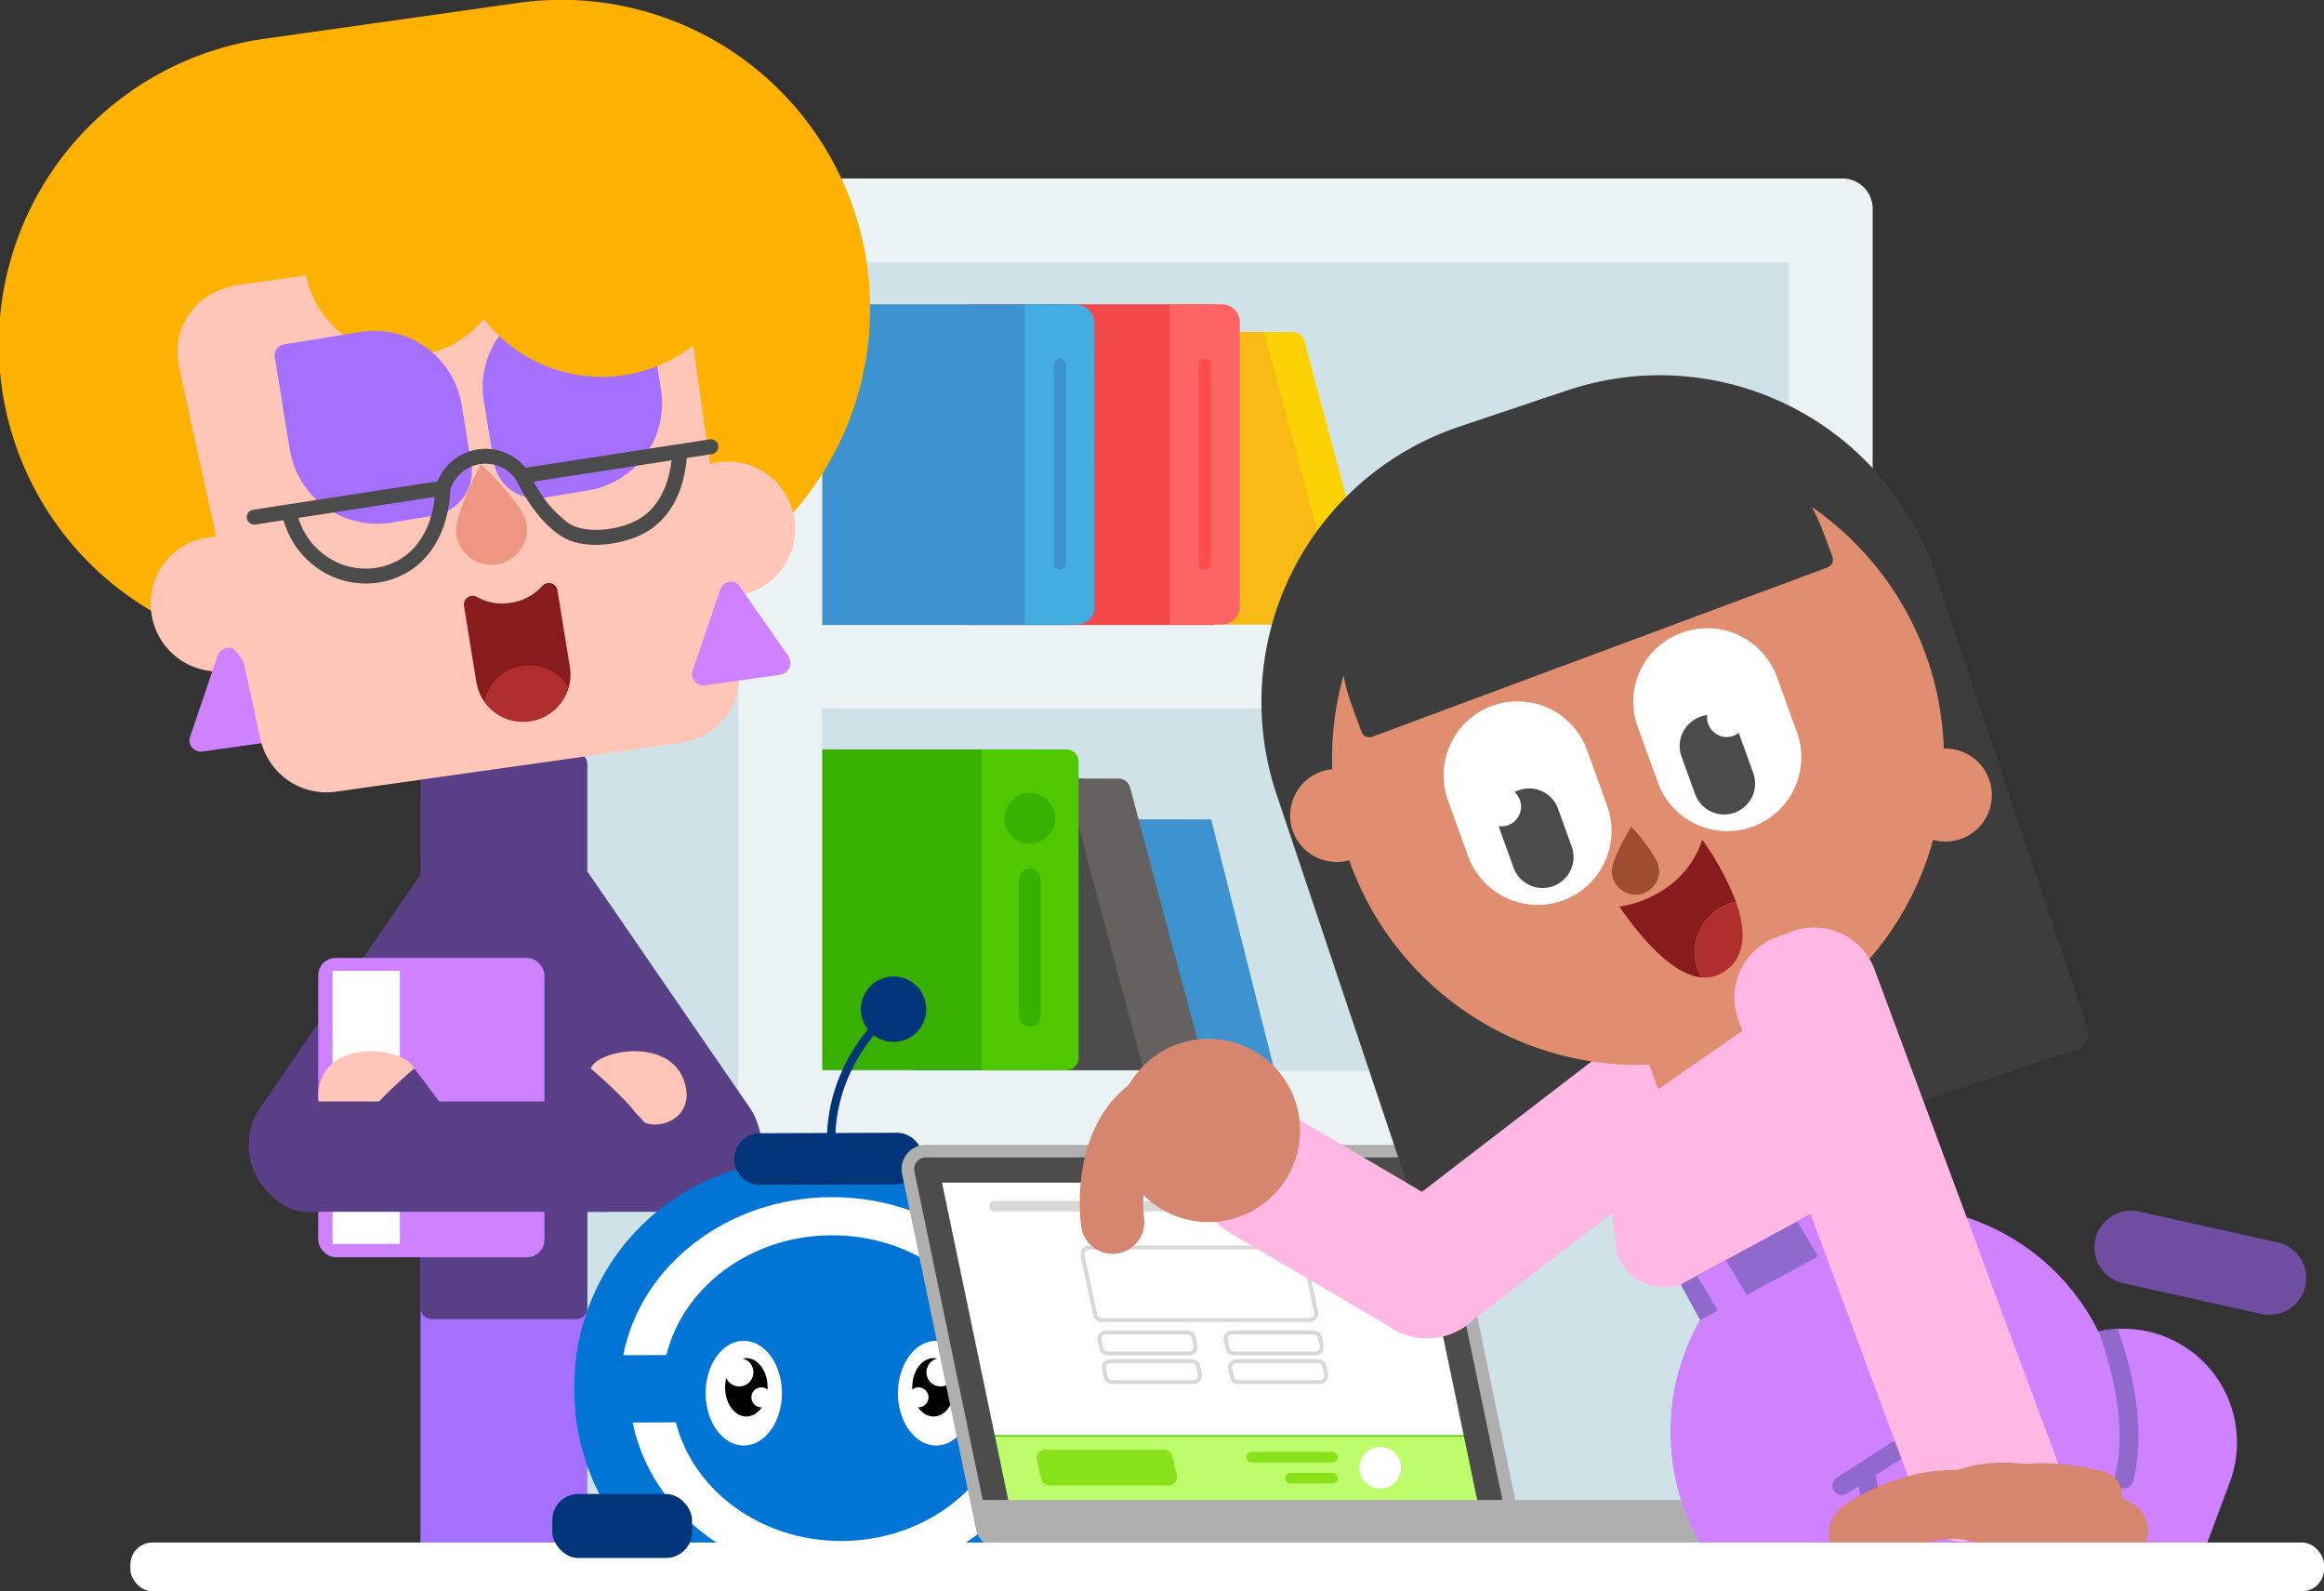 <svg xmlns="http://www.w3.org/2000/svg" xmlns:xlink="http://www.w3.org/1999/xlink" width="355.837" height="243.577" viewBox="0 0 355.837 243.577"><rect x="0" y="0" width="355.837" height="243.577" fill="#333333" stroke="none"/><defs><clipPath id="a"><rect width="355.837" height="243.577" fill="none"/></clipPath></defs><g transform="translate(-1988.287 -3206.943)"><g transform="translate(1988.287 3206.943)" clip-path="url(#a)"><g transform="translate(66.013 27.319)"><rect width="154.676" height="234.394" transform="translate(210.593 242.567) rotate(180)" fill="#cfe2e7"/><path d="M2133.611,3320.419h24.82l9.684,38.379h-34.5Z" transform="translate(-2038.998 -3222.314)" fill="#3d93cf"/><path d="M2095.067,3231.66h-37.874a9.209,9.209,0,0,0-9.182,9.2v233.367h47.056Z" transform="translate(-2048.011 -3231.66)" fill="#cfe2e7"/><path d="M2264.254,3236.26v237.967h-12.84v-93.146H2103.359v93.146h-12.84V3231.66h169.144A4.628,4.628,0,0,1,2264.254,3236.26Zm-160.895,63.678h148.054v-55.413H2103.359Zm148.054,68.35V3312.8H2103.359v55.485Z" transform="translate(-2043.535 -3231.66)" fill="#ebf2f4"/><path d="M2142.5,3252.923h25.967l11.261,44.777H2142.5Z" transform="translate(-2038.061 -3229.421)" fill="#f9ba15"/><path d="M2179.969,3297.7h-4.59l-11.979-44.777h4.375a1.852,1.852,0,0,1,1.794,1.366l11.334,42.26A.932.932,0,0,1,2179.969,3297.7Z" transform="translate(-2035.861 -3229.421)" fill="#fdd204"/><path d="M2122.254,3249.087h37.788v49.089h-37.788Z" transform="translate(-2040.193 -3229.825)" fill="#f34849"/><path d="M2158.323,3298.1h-8.033v-49.017h8.033a2.729,2.729,0,0,1,2.727,2.731v43.554A2.728,2.728,0,0,1,2158.323,3298.1Z" transform="translate(-2037.241 -3229.825)" fill="#ff6464"/><path d="M2155.246,3288.9a.95.95,0,0,1-.932-.934v-30.4a.932.932,0,1,1,1.865,0v30.4A.951.951,0,0,1,2155.246,3288.9Z" transform="translate(-2036.818 -3229.031)" fill="#ff4b4b"/><path d="M2102.2,3249.087h38.224v49.089H2102.2Z" transform="translate(-2042.305 -3229.825)" fill="#3d93cf"/><path d="M2138.2,3298.1h-7.961v-49.017l7.889.072a2.728,2.728,0,0,1,2.726,2.731l.073,43.482A2.641,2.641,0,0,1,2138.2,3298.1Z" transform="translate(-2039.353 -3229.825)" fill="#43ade1"/><path d="M2135.193,3288.9a.95.95,0,0,1-.932-.934v-30.4a.932.932,0,1,1,1.865,0v30.4A.95.95,0,0,1,2135.193,3288.9Z" transform="translate(-2038.929 -3229.031)" fill="#3d93cf"/><path d="M2115.051,3314.762h25.967l11.262,44.632h-37.229Z" transform="translate(-2040.952 -3222.909)" fill="#4c4c4c"/><path d="M2156.1,3359.394h-8.249l-11.907-44.632h8.034a1.849,1.849,0,0,1,1.792,1.366l11.263,42.116A.932.932,0,0,1,2156.1,3359.394Z" transform="translate(-2038.751 -3222.909)" fill="#656161"/><path d="M2102.2,3310.73h33.425v49.089H2102.2Z" transform="translate(-2042.305 -3223.334)" fill="#38b000"/><path d="M2124.267,3310.731v49.088h12.983a1.854,1.854,0,0,0,1.865-1.868V3312.6a1.853,1.853,0,0,0-1.865-1.868Z" transform="translate(-2039.981 -3223.334)" fill="#50c800"/><path d="M2131.108,3351.4a1.625,1.625,0,0,1-1.65-1.653V3328.9a1.65,1.65,0,1,1,3.3,0v20.843A1.625,1.625,0,0,1,2131.108,3351.4Z" transform="translate(-2039.435 -3221.595)" fill="#38b000"/><path d="M2131.32,3324.54a3.881,3.881,0,1,1,3.873-3.882A3.877,3.877,0,0,1,2131.32,3324.54Z" transform="translate(-2039.646 -3222.697)" fill="#38b000"/></g><g transform="translate(0 0)"><g transform="translate(33.066 115.245)"><path d="M2048.259,3370.415h22.1a1.723,1.723,0,0,1,1.722,1.722v101.6a1.723,1.723,0,0,1-1.722,1.722h-22.1a1.722,1.722,0,0,1-1.722-1.722v-101.6A1.722,1.722,0,0,1,2048.259,3370.415Z" transform="translate(-2015.218 -3304.975)" fill="#a570ff" fill-rule="evenodd"/><path d="M2053.674,3479.862a6.745,6.745,0,0,1,6.745-6.746h20.1a6.745,6.745,0,0,1,0,13.49h-20.1A6.744,6.744,0,0,1,2053.674,3479.862Z" transform="translate(-2014.467 -3294.16)" fill="#593f86" fill-rule="evenodd"/><path d="M2033.684,3479.862a6.745,6.745,0,0,1,6.745-6.746h20.1a6.745,6.745,0,0,1,0,13.49h-20.1A6.745,6.745,0,0,1,2033.684,3479.862Z" transform="translate(-2016.572 -3294.16)" fill="#593f86" fill-rule="evenodd"/><path d="M2048.259,3311.209h22.1a1.723,1.723,0,0,1,1.722,1.722v83.231a1.721,1.721,0,0,1-1.722,1.722h-22.1a1.72,1.72,0,0,1-1.722-1.722v-83.231A1.722,1.722,0,0,1,2048.259,3311.209Z" transform="translate(-2015.218 -3311.209)" fill="#593f86" fill-rule="evenodd"/><path d="M2061.367,3321.088h1.211a13.39,13.39,0,0,1,11.032,5.8l25.817,37.551a10.2,10.2,0,0,1-8.4,15.974h-58.1a10.2,10.2,0,0,1-8.4-15.974l25.816-37.551A13.391,13.391,0,0,1,2061.367,3321.088Z" transform="translate(-2017.726 -3310.168)" fill="#593f86" fill-rule="evenodd"/><path d="M2023.838,3485.47h74.314a5.637,5.637,0,0,1,5.636,5.637h0a5.636,5.636,0,0,1-5.636,5.636h-74.314a5.636,5.636,0,0,1-5.636-5.636h0A5.637,5.637,0,0,1,2023.838,3485.47Z" transform="translate(-2018.202 -3292.86)" fill="#afafaf" opacity="0.3" style="isolation:isolate"/><rect width="34.628" height="45.813" rx="2.655" transform="translate(15.661 31.384)" fill="#ce82ff"/><rect width="10.315" height="41.8" transform="translate(17.85 33.359)" fill="#fff"/><path d="M2070.114,3355.158s5.872,5,7.372,7.5,9.246.75,6.872-5.747S2071.238,3352.285,2070.114,3355.158Z" transform="translate(-2012.736 -3306.859)" fill="#ffc6b7"/><path d="M2046.364,3354.907s6.413,8.167,8.53,12.1-8.53,4.233-8.53,4.233l-7.346-6.35,1.114-3.99,1-3.018Z" transform="translate(-2016.01 -3306.607)" fill="#593f86" fill-rule="evenodd"/><path d="M2047.064,3355.158s-5.873,5-7.371,7.5-9.247.75-6.873-5.747S2045.94,3352.285,2047.064,3355.158Z" transform="translate(-2016.71 -3306.859)" fill="#ffc6b7"/><rect width="61.039" height="16.888" rx="7.64" transform="translate(6.225 53.357)" fill="#593f86"/></g><path d="M2028.925,3212.857l38.545-5.446a47.265,47.265,0,1,1,13.223,93.6l-38.545,5.446a47.265,47.265,0,1,1-13.223-93.6Z" transform="translate(-1988.286 -3206.943)" fill="#ffb100" fill-rule="evenodd"/><path d="M2088.649,3270.95a10.31,10.31,0,1,1-8.767,11.651A10.335,10.335,0,0,1,2088.649,3270.95Z" transform="translate(-1978.653 -3200.213)" fill="#ffc6b7" fill-rule="evenodd"/><path d="M2018.045,3281.375a10.31,10.31,0,1,1-8.77,11.65A10.189,10.189,0,0,1,2018.045,3281.375Z" transform="translate(-1986.088 -3199.116)" fill="#ffc6b7" fill-rule="evenodd"/><path d="M2021.844,3297.394l7.486,10.759a1.849,1.849,0,0,1-1.249,2.75l-11.587,1.637a1.781,1.781,0,0,1-1.963-1.478,2.135,2.135,0,0,1,.115-.835l4.216-12.412a1.886,1.886,0,0,1,2.18-1.127A4.355,4.355,0,0,1,2021.844,3297.394Z" transform="translate(-1985.524 -3197.499)" fill="#ce82ff" fill-rule="evenodd"/><path d="M2021.746,3247.243l57.244-8.087a10.335,10.335,0,0,1,11.653,8.767l8.15,57.7a10.334,10.334,0,0,1-8.77,11.651l-52.885,7.471a10.349,10.349,0,0,1-11.538-7.964L2013.09,3259.7a10.192,10.192,0,0,1,7.867-12.227A1.73,1.73,0,0,1,2021.746,3247.243Z" transform="translate(-1985.701 -3203.562)" fill="#ffc6b7" fill-rule="evenodd"/><path d="M2043.746,3228.325a15.523,15.523,0,1,1-13.2,17.542A15.524,15.524,0,0,1,2043.746,3228.325Z" transform="translate(-1983.856 -3204.708)" fill="#ffb100" fill-rule="evenodd"/><path d="M2055.158,3260.761a13.646,13.646,0,0,0,.174,2.565l1.519,9.3a6.6,6.6,0,0,0,7.579,5.45l6.841-1.116a13.532,13.532,0,0,0,11.174-15.537s-.542-3.322-.813-4.984C2080.6,3253.54,2056.371,3254.85,2055.158,3260.761Z" transform="translate(-1981.246 -3201.886)" fill="#a570ff" fill-rule="evenodd"/><path d="M2054.238,3261.077a13.7,13.7,0,0,1,.61,2.374l1.472,9.016a6.889,6.889,0,0,1-5.688,7.91l-6.558,1.07a13.533,13.533,0,0,1-15.537-11.175l-1.056-6.468C2027.066,3261.254,2050.1,3256.223,2054.238,3261.077Z" transform="translate(-1984.16 -3201.457)" fill="#a570ff" fill-rule="evenodd"/><path d="M2057.755,3286.538a5.439,5.439,0,0,0,4.508-6.23c-.483-2.956-7.006-9.067-7.006-9.067l-.5.974c-1.108,2.2-3.632,7.534-3.254,9.849A5.44,5.44,0,0,0,2057.755,3286.538Z" transform="translate(-1981.634 -3200.172)" fill="#ee9583" fill-rule="evenodd"/><path d="M2081.677,3280.429c-3.034,1.375-7.609,1.8-10.025.129a18.119,18.119,0,0,1-5.23-6.3l21.084-3.25C2087.16,3274,2085.919,3278.5,2081.677,3280.429Zm-35.864,5.792a10.442,10.442,0,0,1-9.3.493,11.127,11.127,0,0,1-6.153-6.9l20.9-3.222C2051.038,3278.821,2050.064,3283.76,2045.813,3286.221Zm47.543-18.43-28.061,4.326a1.059,1.059,0,0,0-.133.034,7.912,7.912,0,0,0-13.488,2.08,1.184,1.184,0,0,0-.144.007l-28.087,4.329a1.142,1.142,0,0,0,.348,2.258l4.3-.662a13.418,13.418,0,0,0,7.531,8.65,12.9,12.9,0,0,0,7.031.894,12.385,12.385,0,0,0,4.308-1.51c6.267-3.625,6.64-11.318,6.658-12.609a5.652,5.652,0,0,1,10.067-1.643c1.935,3.914,4.179,6.77,6.67,8.491,3.613,2.5,9.315,1.41,12.266.072,4.174-1.893,6.724-6.1,7.214-11.863l3.871-.6a1.142,1.142,0,0,0-.348-2.258Z" transform="translate(-1984.686 -3200.537)" fill="#4b4b4b"/><path d="M2027.777,3254.841l11.656-1.9a13.538,13.538,0,0,1,14.927,8.8l-26.495,4.327-1.51-9.247A1.722,1.722,0,0,1,2027.777,3254.841Z" transform="translate(-1984.28 -3202.119)" fill="#a570ff" fill-rule="evenodd"/><path d="M2055.157,3261.629a13.538,13.538,0,0,1,11.154-12.94l.2-.033,11.655-1.9a1.722,1.722,0,0,1,1.967,1.359l.011.062,1.491,9.132Z" transform="translate(-1981.245 -3202.753)" fill="#a570ff" fill-rule="evenodd"/><path d="M2070.628,3218.056a22.822,22.822,0,1,1-19.409,25.79A22.793,22.793,0,0,1,2070.628,3218.056Z" transform="translate(-1981.684 -3205.797)" fill="#ffb100" fill-rule="evenodd"/><path d="M2054.548,3289.815a7.743,7.743,0,0,0,5.217.882,7.957,7.957,0,0,0,4.792-2.57,1.339,1.339,0,0,1,2.318.68l1.887,11.629a7.254,7.254,0,1,1-14.32,2.323l-1.877-11.566a1.339,1.339,0,0,1,1.984-1.378Z" transform="translate(-1981.52 -3198.441)" fill="#881b1b" fill-rule="evenodd"/><path d="M2061.109,3299.185a7.035,7.035,0,0,1,7.145,3.3,7.257,7.257,0,0,1-12.879,2.09A7.033,7.033,0,0,1,2061.109,3299.185Z" transform="translate(-1981.222 -3197.24)" fill="#b12e2e" fill-rule="evenodd"/></g><g transform="translate(87.946 147.54)"><g transform="translate(40.219 125.293)"><rect width="22.746" height="9.462" rx="3.91" transform="matrix(1, -0.002, 0.002, 1, 0.019, 8.35)" fill="#006bd6"/><rect width="19.743" height="13.339" transform="translate(19.774 13.339) rotate(179.868)" fill="#006bd6"/></g><g transform="translate(15.884 125.293)"><rect width="9.462" height="22.746" rx="3.91" transform="matrix(0.002, -1, 1, 0.002, 0, 17.76)" fill="#006bd6"/><rect width="19.743" height="13.339" transform="translate(3.043) rotate(0.132)" fill="#006bd6"/></g><path d="M12.44,0H28.6a12.44,12.44,0,0,1,12.44,12.44V33.168a5.311,5.311,0,0,1-5.311,5.311H5.311A5.311,5.311,0,0,1,0,33.168V12.44A12.44,12.44,0,0,1,12.44,0Z" transform="translate(18.926 92.563)" fill="#006bd6"/><g transform="translate(0 30.078)"><path d="M2110.78,3431.13a34.1,34.1,0,0,0,16.478-4.3,28.812,28.812,0,0,1-16.929,5.759l-9.2.032a28.817,28.817,0,0,1-16.969-5.641,34.1,34.1,0,0,0,16.508,4.184Z" transform="translate(-2066.138 -3361.408)" fill="#005ad6" opacity="0.88"/><path d="M2068.023,3398.679a34.525,34.525,0,0,1,34.118-31l10.115-.035a34.4,34.4,0,0,1,34.524,34.286l0,.912a34.489,34.489,0,0,1-17.808,30.225,34.1,34.1,0,0,1-16.478,4.3l-10.115.035a34.1,34.1,0,0,1-16.508-4.184,34.492,34.492,0,0,1-18.016-30.1l0-.912A34.425,34.425,0,0,1,2068.023,3398.679Z" transform="translate(-2067.854 -3367.641)" fill="#0075d6"/></g><path d="M2106.525,3378.569c-12.387.043-22.717,7.881-25.292,18.333l-6.607.023c2.659-13.7,15.9-24.134,31.879-24.189s29.292,10.291,32.046,23.967l-6.607.023C2129.3,3386.292,2118.913,3378.526,2106.525,3378.569Z" transform="translate(-2067.142 -3337.026)" fill="#fff"/><path d="M2107.96,3422.1c12.387-.043,22.717-7.882,25.292-18.333l6.607-.022c-2.659,13.695-15.9,24.134-31.879,24.189s-29.291-10.292-32.046-23.969l6.607-.023C2085.188,3414.378,2095.572,3422.146,2107.96,3422.1Z" transform="translate(-2067.004 -3333.76)" fill="#fff"/><path d="M2093.941,3363.888l20.917-.072a3.949,3.949,0,1,1,.028,7.9l-20.917.073a3.95,3.95,0,0,1-.028-7.9Z" transform="translate(-2065.522 -3337.965)" fill="#01357a"/><circle cx="5.013" cy="5.013" r="5.013" transform="matrix(0.545, -0.838, 0.838, 0.545, 41.937, 8.406)" fill="#01357a"/><path d="M2112.983,3346.7s-10.955,8.4-9.426,22.9" transform="translate(-2064.111 -3339.767)" fill="none" stroke="#01357a" stroke-miterlimit="10" stroke-width="1.276"/></g><path d="M2219.888,3371.11l1.73-1.733a1.373,1.373,0,0,1,1.942,0l.005,0,1.73,1.733a1.378,1.378,0,0,1,0,1.949l-1.73,1.733a1.375,1.375,0,0,1-1.942.005l-.005-.005-1.73-1.733A1.379,1.379,0,0,1,2219.888,3371.11Z" transform="translate(-1963.942 -3189.882)" fill="#67dfff"/><path d="M2091.466,3288.23l7.487,10.758a1.848,1.848,0,0,1-1.25,2.75l-11.586,1.637a1.782,1.782,0,0,1-1.964-1.477,2.141,2.141,0,0,1,.116-.835l4.213-12.411a1.89,1.89,0,0,1,2.182-1.128A4.256,4.256,0,0,1,2091.466,3288.23Z" transform="translate(-1978.193 -3198.464)" fill="#ce82ff" fill-rule="evenodd"/><g transform="translate(108.039 205.232)"><ellipse cx="5.842" cy="8.019" rx="5.842" ry="8.019" fill="#fff"/><ellipse cx="3.257" cy="4.471" rx="3.257" ry="4.471" transform="translate(2.98 2.654)"/><path d="M2088.729,3397.193a2.169,2.169,0,1,0,2.169-2.168A2.168,2.168,0,0,0,2088.729,3397.193Z" transform="translate(-2085.749 -3392.37)" fill="#fff"/><path d="M2092.375,3400.606a1.527,1.527,0,1,0,1.528-1.527A1.528,1.528,0,0,0,2092.375,3400.606Z" transform="translate(-2085.365 -3391.944)" fill="#fff"/></g><g transform="translate(137.487 205.232)"><ellipse cx="5.842" cy="8.019" rx="5.842" ry="8.019" fill="#fff"/><ellipse cx="3.257" cy="4.471" rx="3.257" ry="4.471" transform="translate(2.19 2.654)"/><path d="M2120.964,3397.193a2.168,2.168,0,1,1-2.167-2.168A2.167,2.167,0,0,1,2120.964,3397.193Z" transform="translate(-2112.26 -3392.37)" fill="#fff"/><path d="M2117.2,3400.606a1.528,1.528,0,1,1-1.528-1.527A1.528,1.528,0,0,1,2117.2,3400.606Z" transform="translate(-2112.522 -3391.944)" fill="#fff"/></g><g transform="translate(138.043 175.244)"><path d="M2192.578,3365.782h-75.412a3.7,3.7,0,0,0-3.694,3.7,3.658,3.658,0,0,0,.079.753l11.218,53.708a3.693,3.693,0,0,0,3.615,2.941H2203.8a3.7,3.7,0,0,0,3.615-4.456l-11.218-53.707A3.7,3.7,0,0,0,2192.578,3365.782Z" transform="translate(-2113.148 -3365.461)" fill="#fff"/><path d="M2199.483,3405.79h-76.051c-.71,0-1.284.407-1.284.907a.662.662,0,0,0,.036.218l4.377,12.5a1.281,1.281,0,0,0,1.248.69h76.051c.708,0,1.284-.406,1.284-.908a.655.655,0,0,0-.038-.217l-4.377-12.5A1.281,1.281,0,0,0,2199.483,3405.79Z" transform="translate(-2112.235 -3361.249)" fill="#bdfd6c" stroke="#58cc02" stroke-width="0.222"/><path d="M2117.166,3365.782h75.6a3.7,3.7,0,0,1,3.432,2.937l11.225,53.741.022.118,0,.035a3.643,3.643,0,0,1,.044.569,3.7,3.7,0,0,1-3.692,3.7h-75.448l-.117,0h-.034a3.7,3.7,0,0,1-3.432-2.937l-11.226-53.74-.021-.118-.006-.035a3.7,3.7,0,0,1,3.081-4.223,3.755,3.755,0,0,1,.569-.044Zm2.174,5.467,10.479,50.172h71.8l-10.479-50.168Z" transform="translate(-2113.148 -3365.462)" fill="#4c4c4c"/><path d="M2151.42,3407.724h-18.239a1.285,1.285,0,0,0-1.288,1.284v0a1.323,1.323,0,0,0,.034.294l.681,2.891a1.285,1.285,0,0,0,1.25.992H2152.1a1.287,1.287,0,0,0,1.285-1.288h0a1.32,1.32,0,0,0-.034-.294l-.68-2.891A1.283,1.283,0,0,0,2151.42,3407.724Z" transform="translate(-2111.208 -3361.045)" fill="#89e219"/><path d="M2116.872,3365.492h76.054a3.7,3.7,0,0,1,3.531,2.941l11.311,54.353.021.109a3.9,3.9,0,0,1,.056.645,3.7,3.7,0,0,1-3.694,3.7H2128.1a3.7,3.7,0,0,1-3.533-2.941l-11.308-54.353-.021-.108a3.7,3.7,0,0,1,3.636-4.345Zm75.958,1.928h-75.958a1.768,1.768,0,0,0-1.764,1.768,1.825,1.825,0,0,0,.025.3l.015.076,11.3,54.335a1.766,1.766,0,0,0,1.683,1.407h76.017a1.767,1.767,0,0,0,1.764-1.77,1.84,1.84,0,0,0-.025-.3l-.016-.074-11.3-54.334a1.768,1.768,0,0,0-1.683-1.407Z" transform="translate(-2113.179 -3365.492)" fill="#afafaf"/><path d="M2231.481,3414.664H2124.035v3.7a3.7,3.7,0,0,0,3.694,3.7h103.752a3.7,3.7,0,0,0,0-7.4Z" transform="translate(-2112.036 -3360.314)" fill="#afafaf"/><path d="M2161.773,3408.015a.8.8,0,0,0-.037,1.607h12.376a.8.8,0,0,0,.038-1.608h-12.376Z" transform="translate(-2108.146 -3361.014)" fill="#89e219"/><path d="M2167.124,3410.924a.8.8,0,0,0-.039,1.607h6.463a.8.8,0,0,0,.038-1.606h-6.462Z" transform="translate(-2107.585 -3360.708)" fill="#89e219"/><path d="M2126.147,3373.256a.8.8,0,0,0-.038,1.607h55.929a.8.8,0,0,0,.038-1.607h-55.929Z" transform="translate(-2111.899 -3364.674)" fill="#d8d8d8"/><path d="M2161.02,3373.256a.8.8,0,0,0-.038,1.607h17.384a.8.8,0,0,0,.038-1.607H2161.02Z" transform="translate(-2108.228 -3364.674)" fill="#58cc02"/><path d="M2141.228,3391.139h31.8a1.337,1.337,0,0,0,1.307-1.618l-1.933-9.025a1.344,1.344,0,0,0-1.307-1.057H2139.3a1.335,1.335,0,0,0-1.307,1.615l1.926,9.026A1.341,1.341,0,0,0,2141.228,3391.139Zm29.867-11.1a.738.738,0,0,1,.717.58l1.933,9.026a.735.735,0,0,1-.566.872.757.757,0,0,1-.15.015h-31.8a.736.736,0,0,1-.717-.581l-1.924-9.026a.733.733,0,0,1,.567-.871.668.668,0,0,1,.149-.017Z" transform="translate(-2110.569 -3364.023)" fill="#d8d8d8"/><path d="M2159.36,3395.009h12.466a1.3,1.3,0,0,0,1.3-1.3,1.284,1.284,0,0,0-.029-.271l-.263-1.222a1.3,1.3,0,0,0-1.268-1.026H2159.1a1.3,1.3,0,0,0-1.3,1.3,1.333,1.333,0,0,0,.029.273l.261,1.222A1.3,1.3,0,0,0,2159.36,3395.009Zm12.2-3.214a.7.7,0,0,1,.68.549l.262,1.226a.694.694,0,0,1-.532.824.743.743,0,0,1-.146.015H2159.36a.7.7,0,0,1-.68-.55l-.261-1.221a.7.7,0,0,1,.679-.841Z" transform="translate(-2108.48 -3362.786)" fill="#d8d8d8"/><path d="M2141.873,3395.009h12.465a1.3,1.3,0,0,0,1.268-1.568l-.262-1.222a1.3,1.3,0,0,0-1.268-1.026h-12.465a1.3,1.3,0,0,0-1.3,1.3,1.333,1.333,0,0,0,.029.273l.261,1.222A1.3,1.3,0,0,0,2141.873,3395.009Zm12.2-3.214a.7.7,0,0,1,.679.549l.262,1.226a.694.694,0,0,1-.533.824.718.718,0,0,1-.145.015h-12.467a.7.7,0,0,1-.679-.55l-.262-1.221a.7.7,0,0,1,.68-.841Z" transform="translate(-2110.322 -3362.786)" fill="#d8d8d8"/><path d="M2159.972,3398.982h12.466a1.3,1.3,0,0,0,1.268-1.568l-.262-1.226a1.3,1.3,0,0,0-1.269-1.024h-12.463a1.3,1.3,0,0,0-1.3,1.3,1.259,1.259,0,0,0,.03.272l.261,1.222A1.3,1.3,0,0,0,2159.972,3398.982Zm12.2-3.214a.7.7,0,0,1,.679.549l.262,1.226a.694.694,0,0,1-.533.825.739.739,0,0,1-.146.015h-12.466a.7.7,0,0,1-.68-.549l-.261-1.226a.7.7,0,0,1,.537-.824.726.726,0,0,1,.143-.015Z" transform="translate(-2108.416 -3362.367)" fill="#d8d8d8"/><path d="M2142.484,3398.982h12.466a1.3,1.3,0,0,0,1.3-1.3,1.313,1.313,0,0,0-.029-.271l-.262-1.226a1.3,1.3,0,0,0-1.268-1.024h-12.464a1.3,1.3,0,0,0-1.3,1.3,1.34,1.34,0,0,0,.029.272l.261,1.222A1.3,1.3,0,0,0,2142.484,3398.982Zm12.2-3.214a.7.7,0,0,1,.679.549l.262,1.226a.694.694,0,0,1-.533.825.735.735,0,0,1-.146.015h-12.466a.7.7,0,0,1-.68-.549l-.261-1.226a.7.7,0,0,1,.537-.824.729.729,0,0,1,.143-.015Z" transform="translate(-2110.257 -3362.367)" fill="#d8d8d8"/><circle cx="3.186" cy="3.186" r="3.186" transform="translate(70.099 46.235)" fill="#fff"/></g><g transform="translate(170.184 45.618)"><path d="M2.64,0H103.707a2.64,2.64,0,0,1,2.64,2.64V76A44.444,44.444,0,0,1,61.9,120.444H44.444A44.444,44.444,0,0,1,0,76V2.64A2.64,2.64,0,0,1,2.64,0Z" transform="translate(150.26 114.193) rotate(161.461)" fill="#3d3d3d"/><path d="M2212.9,3353.612l-32.209,24.749a10.155,10.155,0,0,0,12.375,16.105l32.21-24.75a10.155,10.155,0,0,0-12.376-16.1Z" transform="translate(-2138.629 -3237.338)" fill="#ffb7e3" fill-rule="evenodd"/><path d="M2194.522,3376.695l-25.026-14.681a10.155,10.155,0,1,0-10.276,17.519l25.026,14.681a10.155,10.155,0,1,0,10.276-17.519Z" transform="translate(-2141 -3236.379)" fill="#ffb7e3" fill-rule="evenodd"/><circle cx="46.85" cy="46.85" r="46.85" transform="translate(33.766 23.687)" fill="#e18e70"/><rect width="16.864" height="25.933" rx="7.629" transform="translate(103.61 126.226) rotate(159.602)" fill="#e18e70"/><path d="M2256.5,3310.883a7.119,7.119,0,1,1-4.895,8.8A7.12,7.12,0,0,1,2256.5,3310.883Z" transform="translate(-2130.773 -3241.645)" fill="#e18e70"/><path d="M2172.175,3313.709a7.119,7.119,0,1,1-4.895,8.8A7.119,7.119,0,0,1,2172.175,3313.709Z" transform="translate(-2139.652 -3241.347)" fill="#e18e70"/><path d="M1.284,0H75.637a1.284,1.284,0,0,1,1.284,1.284V5.039A34.369,34.369,0,0,1,42.553,39.407H34.369A34.369,34.369,0,0,1,0,5.039V1.284A1.284,1.284,0,0,1,1.284,0Z" transform="translate(110.834 40.795) rotate(159.602)" fill="#3d3d3d"/><path d="M2293.03,3496.568a5.619,5.619,0,0,0-5.661-5.575l-21.707.166a5.618,5.618,0,1,0,.086,11.236l21.707-.166A5.619,5.619,0,0,0,2293.03,3496.568Z" transform="translate(-2129.851 -3222.651)" fill="#6f4ea1" fill-rule="evenodd"/><path d="M2310.713,3386.149a5.619,5.619,0,0,0-4.266-6.7l-21.191-4.707a5.618,5.618,0,0,0-2.436,10.97l21.19,4.707A5.618,5.618,0,0,0,2310.713,3386.149Z" transform="translate(-2127.92 -3234.906)" fill="#6f4ea1" fill-rule="evenodd"/><path d="M2233.9,3348.436l-19.859,13.778a7.558,7.558,0,0,0-3.392,7.021l1.678,13.908c.481,3.992,4.427,6.663,8.811,5.963a8.951,8.951,0,0,0,2.742-.911l27.536-14.434c3.933-2.062,5.5-6.563,3.507-10.054a6.75,6.75,0,0,0-.378-.586l-9.488-13.16c-2.363-3.277-7.3-4-11.023-1.615l-.135.09Z" transform="translate(-2135.061 -3237.819)" fill="#ffb7e3" fill-rule="evenodd"/><path d="M2243.276,3375.8a34.447,34.447,0,0,0-19.6,48.776l-.012-.039a7.214,7.214,0,0,0,.639,1.4l41.795,70.407a6.932,6.932,0,0,0,8.167,3.034l17.114-5.739a6.937,6.937,0,0,0,3.758-10.115l-19.983-33.662a17.41,17.41,0,0,0,21.563-10.513l8.621-23.106a17.412,17.412,0,0,0-20.125-23.073A34.511,34.511,0,0,0,2243.276,3375.8Z" transform="translate(-2134.106 -3234.971)" fill="#ce82ff" fill-rule="evenodd"/><path d="M2251.2,3408.375l-.148.083-8.247,5.273a1.451,1.451,0,0,0,1.416,2.528l.147-.083,1.754-1.122.227,1.169q.113.567.228,1.122l.155.736c2.457,11.579,5.637,19.632,9.614,24.2,3.779,4.34,8.651,6.606,14.064,7.97l.407.1.409.1.411.094h0l.412.091h0l.414.088h0l.417.085.209.042.419.081c.07.014.14.027.21.04l.421.079h0l.423.074h0l.04.006-1.816-3.058c-.229-.044-.455-.09-.682-.137l-.341-.075c-.622-.138-1.241-.294-1.853-.47l-.334-.1a22.964,22.964,0,0,1-11.044-6.917c-3.6-4.134-6.62-11.816-8.986-23l-.156-.744-.076-.375-.153-.757c-.025-.128-.05-.255-.075-.385l-.149-.771c-.025-.13-.05-.261-.074-.391a1.44,1.44,0,0,0-.2-.515l3.956-2.531a1.45,1.45,0,0,0-1.415-2.527Zm31.791-16.709c3.087,8.8,3.858,16.11,2.365,21.934a1.451,1.451,0,0,0,2.811.72c1.638-6.389.839-14.169-2.344-23.346a17.311,17.311,0,0,0-2.9.389A1.392,1.392,0,0,0,2282.991,3391.666Z" transform="translate(-2131.741 -3233.183)" fill="#9069cd" fill-rule="evenodd"/><path d="M2253.453,3368.955,2221.11,3386.5l2.97,5.461,32.19-17.372Z" transform="translate(-2133.955 -3235.501)" fill="#9069cd" fill-rule="evenodd"/><path d="M2241.643,3373.917l-4.412,2.394,4.031,6.709,4.41-2.4Z" transform="translate(-2132.257 -3234.979)" fill="#ce82ff" fill-rule="evenodd"/><path d="M2227.771,3381.442l-4.411,2.4,3.976,6.607,4.41-2.4Z" transform="translate(-2133.718 -3234.186)" fill="#ce82ff" fill-rule="evenodd"/><g transform="translate(92.561 93.548)"><path d="M9.826,0h2.581a9.826,9.826,0,0,1,9.826,9.826v84.6a2.5,2.5,0,0,1-2.5,2.5H6.318A6.318,6.318,0,0,1,0,90.61V9.826A9.826,9.826,0,0,1,9.826,0Z" transform="translate(0 7.749) rotate(-20.398)" fill="#ffb7e3"/><path d="M2246.373,3419.837s17.738-12.8,28.892,4.571" transform="translate(-2223.855 -3324.17)" fill="none" stroke="#d6866e" stroke-linecap="round" stroke-miterlimit="10" stroke-width="10.551" fill-rule="evenodd"/><path d="M2283.989,3419.377s-13.075-8.595-23.406-4.846" transform="translate(-2222.359 -3324.35)" fill="none" stroke="#d6866e" stroke-linecap="round" stroke-miterlimit="10" stroke-width="9.044"/><path d="M2280.188,3414.134s-10.129-2.724-14.016.186" transform="translate(-2221.77 -3324.414)" fill="none" stroke="#d6866e" stroke-linecap="round" stroke-miterlimit="10" stroke-width="7.537"/></g><g transform="translate(0 113.387)"><path d="M2152.565,3351.531a14.029,14.029,0,1,0,17.762,8.841A14.029,14.029,0,0,0,2152.565,3351.531Z" transform="translate(-2142.18 -3350.8)" fill="#d6866e" fill-rule="evenodd"/><path d="M2142.428,3377.963s-2.02-14.08,7.841-18.6" transform="translate(-2142.258 -3349.897)" fill="none" stroke="#d6866e" stroke-linecap="round" stroke-miterlimit="10" stroke-width="9.718" fill-rule="evenodd"/></g><path d="M2215.525,3331.823a3.647,3.647,0,0,0,3.273-3.985c-.189-2.013-4.251-6.434-4.251-6.434l-.275.457c-.766,1.3-2.858,5.009-2.7,6.656A3.647,3.647,0,0,0,2215.525,3331.823Z" transform="translate(-2134.96 -3240.508)" fill="#9e4d31" fill-rule="evenodd"/><g transform="translate(50.848 50.542)"><path d="M2222.044,3294.617a11.338,11.338,0,0,1,14.5,6.792l3.1,8.581a11.321,11.321,0,0,1-21.29,7.7l-3.106-8.579A11.194,11.194,0,0,1,2222.044,3294.617Z" transform="translate(-2185.497 -3293.942)" fill="#fff" fill-rule="evenodd"/><path d="M2224.088,3306.247a4.758,4.758,0,0,0-2.843,6.065l2.083,5.756a4.736,4.736,0,1,0,8.908-3.223l-2.083-5.756A4.614,4.614,0,0,0,2224.088,3306.247Z" transform="translate(-2184.818 -3292.677)" fill="#4b4b4b" fill-rule="evenodd"/><g transform="translate(0 11.193)"><path d="M2195.73,3304.744a11.339,11.339,0,0,0-6.793,14.5l3.1,8.581a11.322,11.322,0,0,0,21.292-7.706l-3.1-8.579A11.34,11.34,0,0,0,2195.73,3304.744Z" transform="translate(-2188.262 -3304.069)" fill="#fff" fill-rule="evenodd"/><path d="M2198.938,3316.425a4.757,4.757,0,0,0-2.843,6.065l2.083,5.757a4.736,4.736,0,1,0,8.907-3.223l-2.083-5.756A4.684,4.684,0,0,0,2198.938,3316.425Z" transform="translate(-2187.466 -3302.799)" fill="#4b4b4b" fill-rule="evenodd"/><circle cx="3.008" cy="3.008" r="3.008" transform="translate(5.85 13.118)" fill="#fff"/></g><circle cx="3.008" cy="3.008" r="3.008" transform="translate(40.34 10.64)" fill="#fff"/></g><g transform="translate(77.77 82.906)"><path d="M2230.461,3332.726a41.2,41.2,0,0,0-5.166-9.5c-3.01,9.155-12.676,10.256-12.676,10.256,3.328,4.813,8.125,10.426,12.583,10.836a7.685,7.685,0,0,1-1.043-4.544A8.069,8.069,0,0,1,2230.461,3332.726Z" transform="translate(-2212.619 -3323.223)" fill="#881b1b"/><path d="M2227.3,3342.695c3.838-2.3,3.534-6.729,2.068-10.874a8.069,8.069,0,0,0-6.3,7.045,7.685,7.685,0,0,0,1.043,4.544A5.132,5.132,0,0,0,2227.3,3342.695Z" transform="translate(-2211.522 -3322.317)" fill="#b12e2e"/></g></g><rect width="335.877" height="7.464" rx="3.376" transform="translate(19.96 236.113)" fill="#fff"/><rect width="21.405" height="9.794" rx="4" transform="translate(84.561 228.686)" fill="#01357a"/></g></g></svg>